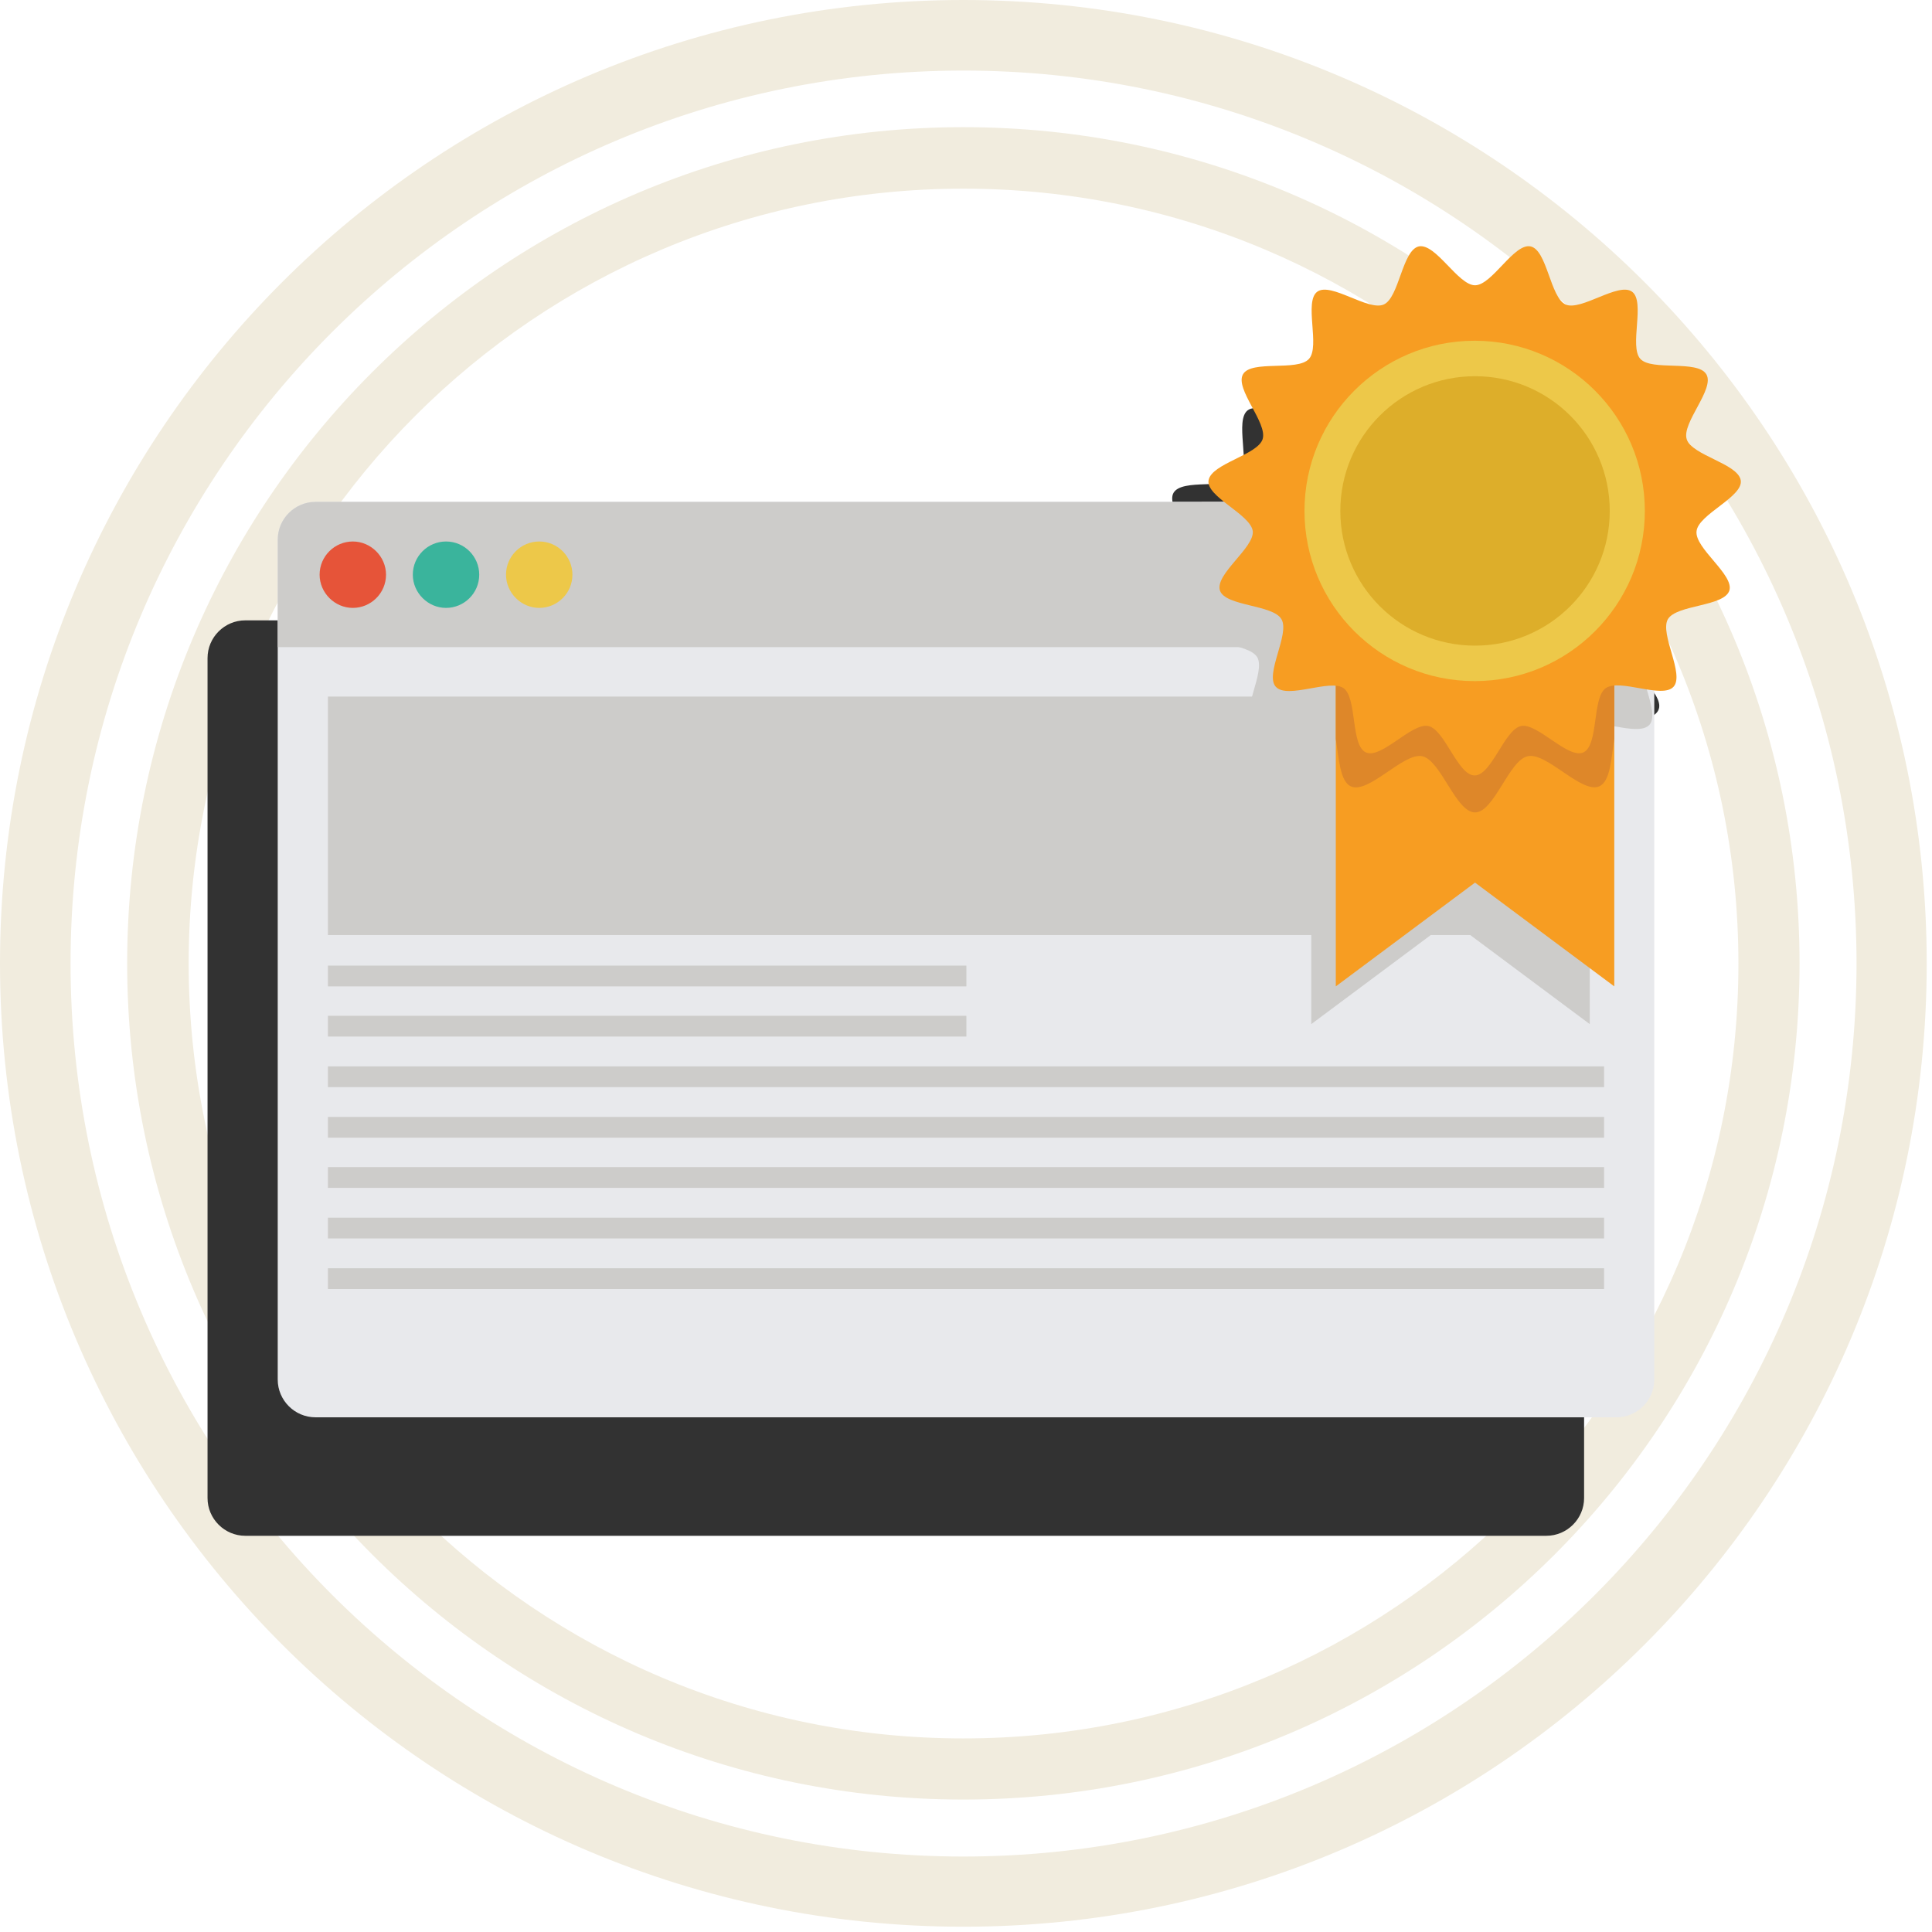 <?xml version="1.0" encoding="utf-8"?>
<!-- Generator: Adobe Illustrator 19.2.0, SVG Export Plug-In . SVG Version: 6.00 Build 0)  -->
<svg version="1.1" id="Layer_1" xmlns="http://www.w3.org/2000/svg" xmlns:xlink="http://www.w3.org/1999/xlink" x="0px" y="0px"
	 viewBox="0 0 512 512" style="enable-background:new 0 0 512 512;" xml:space="preserve">
<style type="text/css">
	.st0{fill:#F1ECDE;}
	.st1{fill:#323232;}
	.st2{fill:#E8E9EC;}
	.st3{fill:#CDCCCA;}
	.st4{fill:#E65439;}
	.st5{fill:#3AB49C;}
	.st6{fill:#EDC849;}
	.st7{fill:#F79D22;}
	.st8{fill:#DE8729;}
	.st9{fill:#DDAE2A;}
</style>
<path class="st0" d="M255.3,0C114.3,0,0,114.3,0,255.3s114.3,255.3,255.3,255.3s255.3-114.3,255.3-255.3S396.3,0,255.3,0z
	 M255.3,492C124.7,492,18.7,386,18.7,255.3S124.7,18.7,255.3,18.7S492,124.6,492,255.3S386,492,255.3,492L255.3,492z"/>
<path class="st0" d="M255.3,33.7C133,33.7,33.7,133,33.7,255.3S133,476.9,255.3,476.9s221.6-99.2,221.6-221.6S377.7,33.7,255.3,33.7
	z M255.3,460.7c-113.4,0-205.3-92-205.3-205.4S141.9,50,255.3,50s205.4,91.9,205.4,205.4S368.8,460.7,255.3,460.7L255.3,460.7z"/>
<path class="st1" d="M442.8,158.6c-0.9-4.4-12.9-6.6-14.3-10.8c-1.4-4.3,7.4-13.3,5.2-17.2c-2.2-3.9-14.5-0.7-17.5-4.1
	c-3-3.3,1.4-15.2-2.2-17.8c-3.6-2.6-13.5,5.2-17.6,3.4c-4.1-1.8-4.9-14.4-9.3-15.4c-4.4-0.9-10.2,10.3-14.7,10.3
	S362,95.7,357.6,96.7c-4.4,0.9-5.2,13.5-9.3,15.4c-4.1,1.8-14-6-17.6-3.4c-3.6,2.6,0.8,14.5-2.2,17.8s-15.2,0.2-17.5,4.1
	c-2.2,3.9,6.6,12.9,5.2,17.2c-1.4,4.3-13.4,6.4-14.3,10.8c-0.4,1.9,1.6,3.8,4.1,5.8H300h-235c-5.5,0-10,4.5-10,10v28.5V397
	c0,5.5,4.5,10,10,10h344.8c5.5,0,10-4.5,10-10V214.4c2.2,0.2,4.1,0.1,5.1-1c3-3.3-3.8-14-1.5-17.9c2.2-3.9,14.9-3.4,16.2-7.6
	c1.4-4.3-9.1-11.3-8.7-15.7C431.5,167.7,443.7,163,442.8,158.6z"/>
<path class="st2" d="M438.4,365.6c0,5.5-4.5,10-10,10H83.6c-5.5,0-10-4.5-10-10V143c0-5.5,4.5-10,10-10h344.8c5.5,0,10,4.5,10,10
	V365.6z"/>
<rect x="86.9" y="184.6" class="st3" width="338.2" height="63.2"/>
<rect x="86.9" y="255.9" class="st3" width="169.2" height="5.5"/>
<rect x="86.9" y="269.2" class="st3" width="169.2" height="5.5"/>
<rect x="86.9" y="282.6" class="st3" width="338.2" height="5.5"/>
<rect x="86.9" y="296" class="st3" width="338.2" height="5.5"/>
<rect x="86.9" y="309.3" class="st3" width="338.2" height="5.5"/>
<rect x="86.9" y="322.7" class="st3" width="338.2" height="5.5"/>
<rect x="86.9" y="336.1" class="st3" width="338.2" height="5.5"/>
<path class="st3" d="M428.4,133H83.6c-5.5,0-10,4.5-10,10v28.5h364.8V143C438.4,137.5,433.9,133,428.4,133z"/>
<path class="st4" d="M84.7,152.3c0-4.9,4-8.8,8.8-8.8s8.8,4,8.8,8.8c0,4.9-4,8.8-8.8,8.8S84.7,157.1,84.7,152.3z"/>
<path class="st5" d="M109.4,152.3c0-4.9,4-8.8,8.8-8.8c4.9,0,8.8,4,8.8,8.8c0,4.9-4,8.8-8.8,8.8
	C113.4,161.1,109.4,157.1,109.4,152.3z"/>
<path class="st6" d="M134.1,152.3c0-4.9,4-8.8,8.8-8.8c4.9,0,8.8,4,8.8,8.8c0,4.9-4,8.8-8.8,8.8
	C138.1,161.1,134.1,157.1,134.1,152.3z"/>
<path class="st3" d="M438.4,172.2V143c0-5.5-4.5-10-10-10H318.6c-2.4,1.3-4.3,2.6-4.7,4.3c-0.9,4.4,11.3,9.1,11.7,13.6
	c0.5,4.5-10,11.5-8.7,15.7c1.4,4.3,14,3.7,16.3,7.6c2.2,3.9-4.5,14.6-1.5,17.9c2.5,2.8,11-0.7,15.8-0.3v14v65.6l36.9-27.5l36.9,27.5
	v-65.6v-14c4.8-0.4,13.2,3.1,15.8,0.3c3-3.3-3.8-14-1.5-17.9C436,173.4,437.1,172.7,438.4,172.2z"/>
<g>
	<polygon class="st7" points="354,261.4 390.9,233.9 427.8,261.4 427.8,131.5 354,131.5 	"/>
	<path class="st8" d="M354,195.8c0.8,5.1,1.1,11.3,4,12.6c4.7,2.1,13.9-9,18.9-8c5,1.1,8.9,14.9,14,14.9s9-13.9,14-14.9
		c5-1.1,14.2,10,18.9,8c3-1.3,3.2-7.5,4-12.6v-64.3H354L354,195.8L354,195.8z"/>
	<path class="st7" d="M390.9,75.6c4.5,0,10.3-11.2,14.7-10.3c4.4,0.9,5.2,13.5,9.3,15.4c4.1,1.8,14-6,17.6-3.4
		c3.6,2.6-0.8,14.5,2.2,17.8s15.2,0.2,17.5,4.1s-6.6,12.9-5.2,17.2c1.4,4.3,13.4,6.4,14.3,10.8c0.9,4.4-11.3,9.1-11.7,13.6
		c-0.5,4.5,10,11.5,8.7,15.7c-1.4,4.3-14,3.7-16.3,7.6c-2.2,3.9,4.5,14.6,1.5,17.9s-14.3-2.3-18,0.4c-3.6,2.6-1.8,15.1-5.9,17
		c-4.1,1.8-12.2-7.9-16.5-7c-4.4,0.9-7.8,13.1-12.3,13.1c-4.5,0-7.9-12.2-12.3-13.1c-4.4-0.9-12.4,8.8-16.5,7
		c-4.1-1.8-2.3-14.3-5.9-17c-3.6-2.6-14.9,3-18-0.4c-3-3.3,3.8-14,1.5-17.9c-2.2-3.9-14.9-3.4-16.3-7.6c-1.4-4.3,9.1-11.3,8.7-15.7
		c-0.5-4.5-12.6-9.2-11.7-13.6c0.9-4.4,12.9-6.6,14.3-10.8c1.4-4.3-7.4-13.3-5.2-17.2c2.2-3.9,14.5-0.7,17.5-4.1
		c3-3.3-1.4-15.2,2.2-17.8s13.5,5.2,17.6,3.4c4.1-1.8,4.9-14.4,9.3-15.4C380.5,64.4,386.4,75.6,390.9,75.6z"/>
	<path class="st6" d="M345.7,135.4c0-24.9,20.2-45.1,45.1-45.1s45.1,20.2,45.1,45.1c0,24.9-20.2,45.1-45.1,45.1
		S345.7,160.3,345.7,135.4z"/>
	<circle class="st9" cx="390.9" cy="135.4" r="35.7"/>
</g>
</svg>
